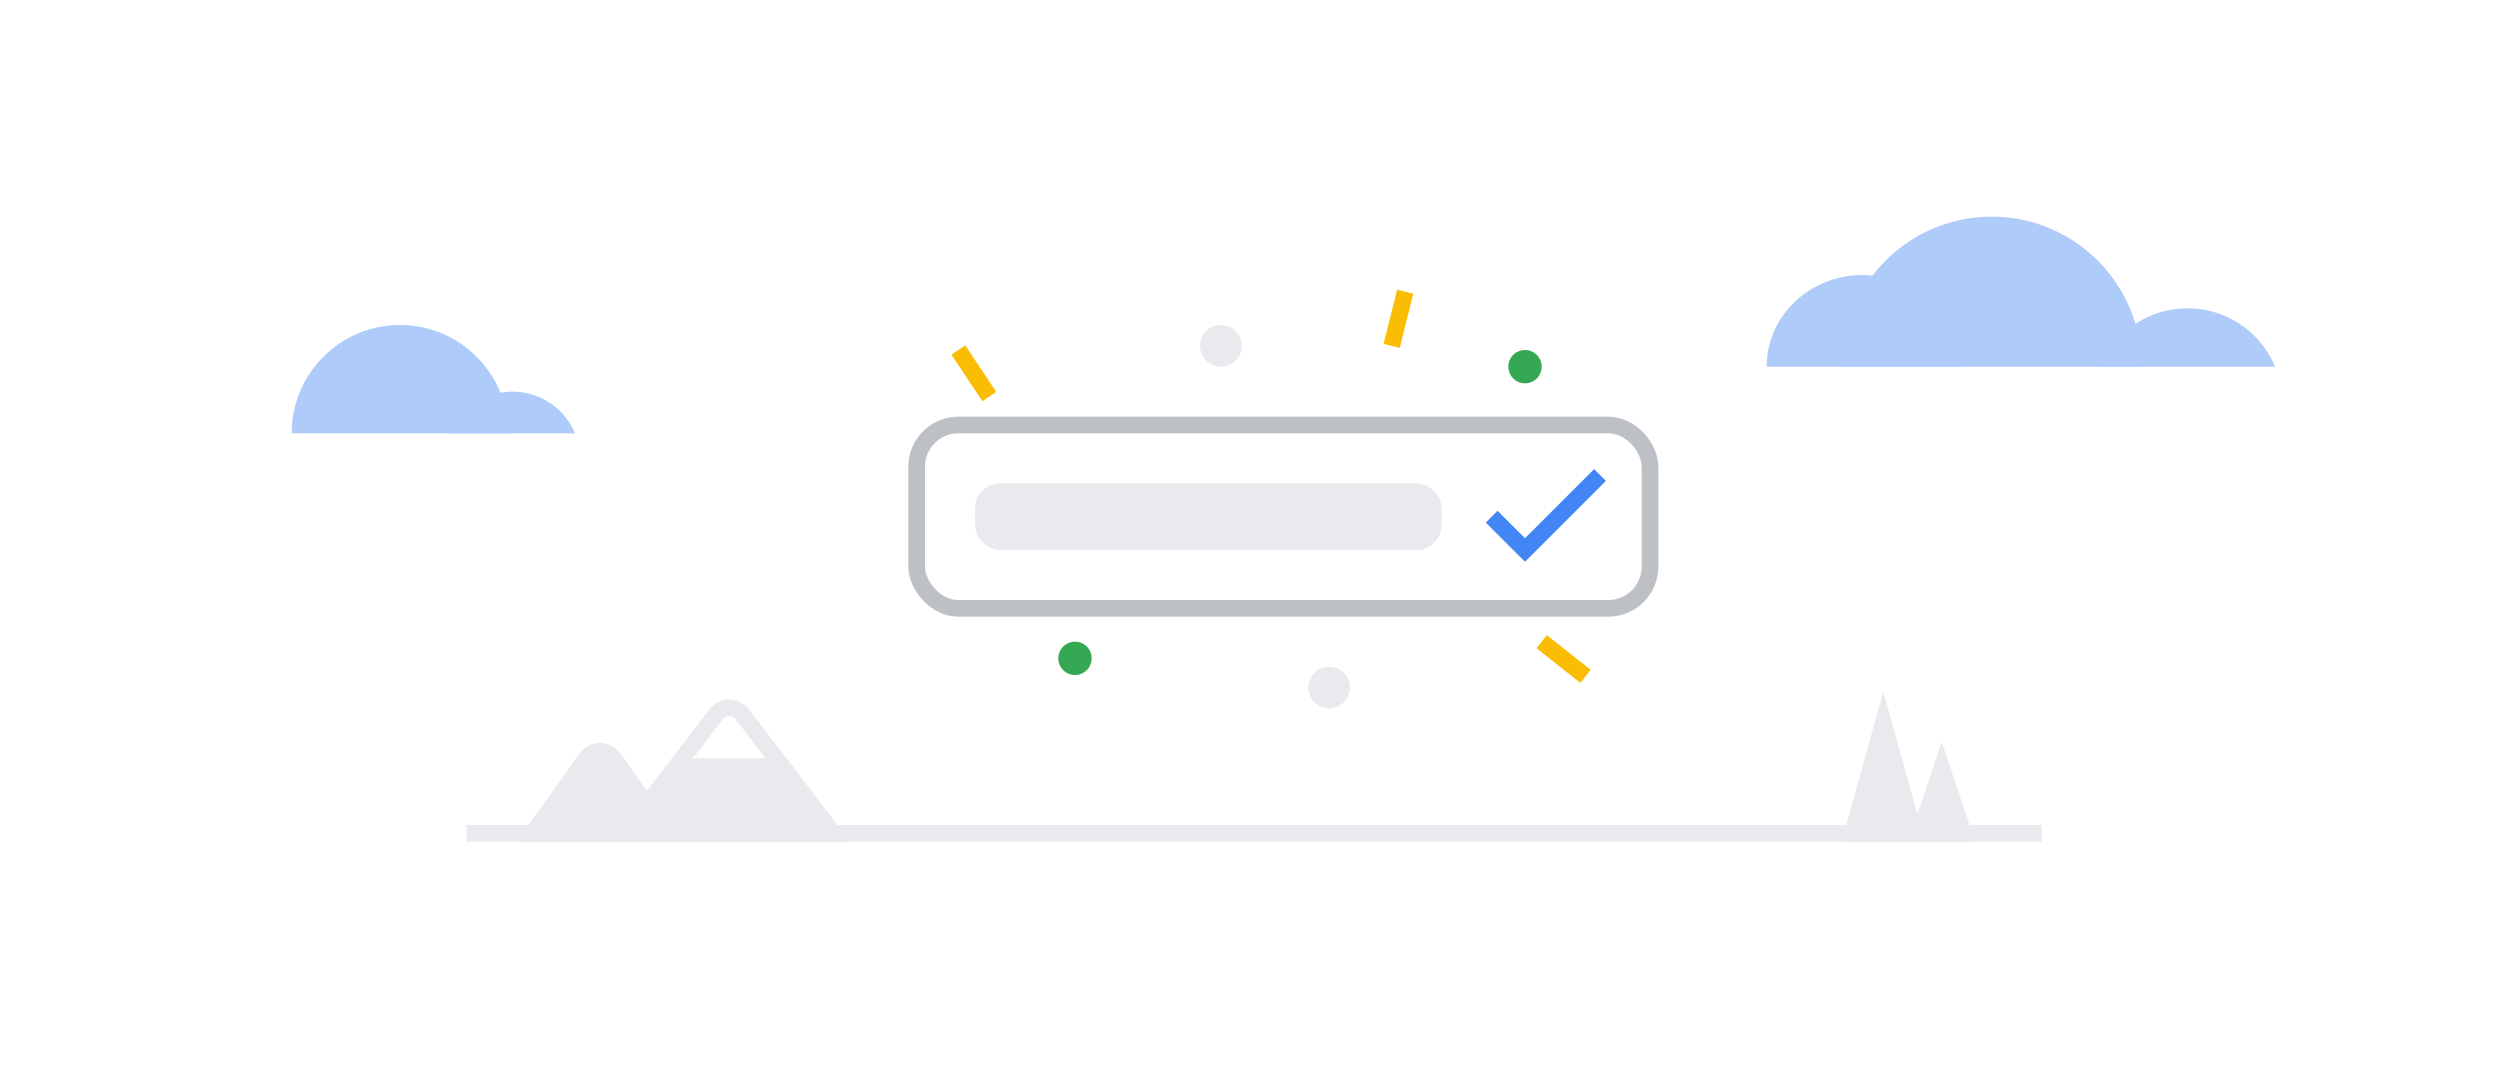 <svg width="300" height="130" viewBox="0 0 300 130" fill="none" xmlns="http://www.w3.org/2000/svg"><path d="M245 100H56" stroke="#E8EAED" stroke-width="2"/><path d="M69.559 90.418a3 3 0 0 1 4.882 0L82 101H62l7.559-10.582Z" fill="#E8EAED"/><path d="M89.09 85.732 99.979 100H75.02l10.89-14.268a2 2 0 0 1 3.179 0Z" stroke="#E8EAED" stroke-width="2"/><path fill-rule="evenodd" clip-rule="evenodd" d="M94.368 91 102 101H73l7.632-10h13.736Z" fill="#E8EAED"/><path d="M273 44h-21c1.695-4.107 5.758-7 10.5-7s8.805 2.893 10.5 7ZM54 52h15a8.106 8.106 0 0 0-7.5-5 8.106 8.106 0 0 0-7.5 5Z" fill="#AECBFA"/><path d="M239 26c-9.941 0-18 8.059-18 18h36c0-9.941-8.059-18-18-18ZM48 39c7.18 0 13 5.82 13 13H35c0-7.18 5.82-13 13-13Z" fill="#AECBFA"/><path d="M223.5 33c-6.351 0-11.5 4.925-11.5 11h23c0-6.075-5.149-11-11.5-11Z" fill="#AECBFA"/><path d="m226 83-5 18h10l-5-18Z" fill="#E8EAED"/><path d="m233 89-4 12h8l-4-12Z" fill="#E8EAED"/><rect x="110" y="51" width="88" height="22" rx="5" stroke="#BDC1C6" stroke-width="2"/><circle cx="129" cy="79" r="2" fill="#34A853"/><circle cx="183" cy="44" r="2" fill="#34A853"/><path d="m115 42 3.719 5.586M168.627 35 167 41.51M185 77l5.262 4.164" stroke="#FBBC04" stroke-width="2"/><circle cx="146.5" cy="41.5" r="2.5" fill="#E8EAED"/><circle cx="159.5" cy="82.5" r="2.5" fill="#E8EAED"/><rect x="117" y="58" width="56" height="8" rx="3" fill="#E8EAED"/><path d="m179 62 4 4 9-9" stroke="#4285F4" stroke-width="2"/></svg>